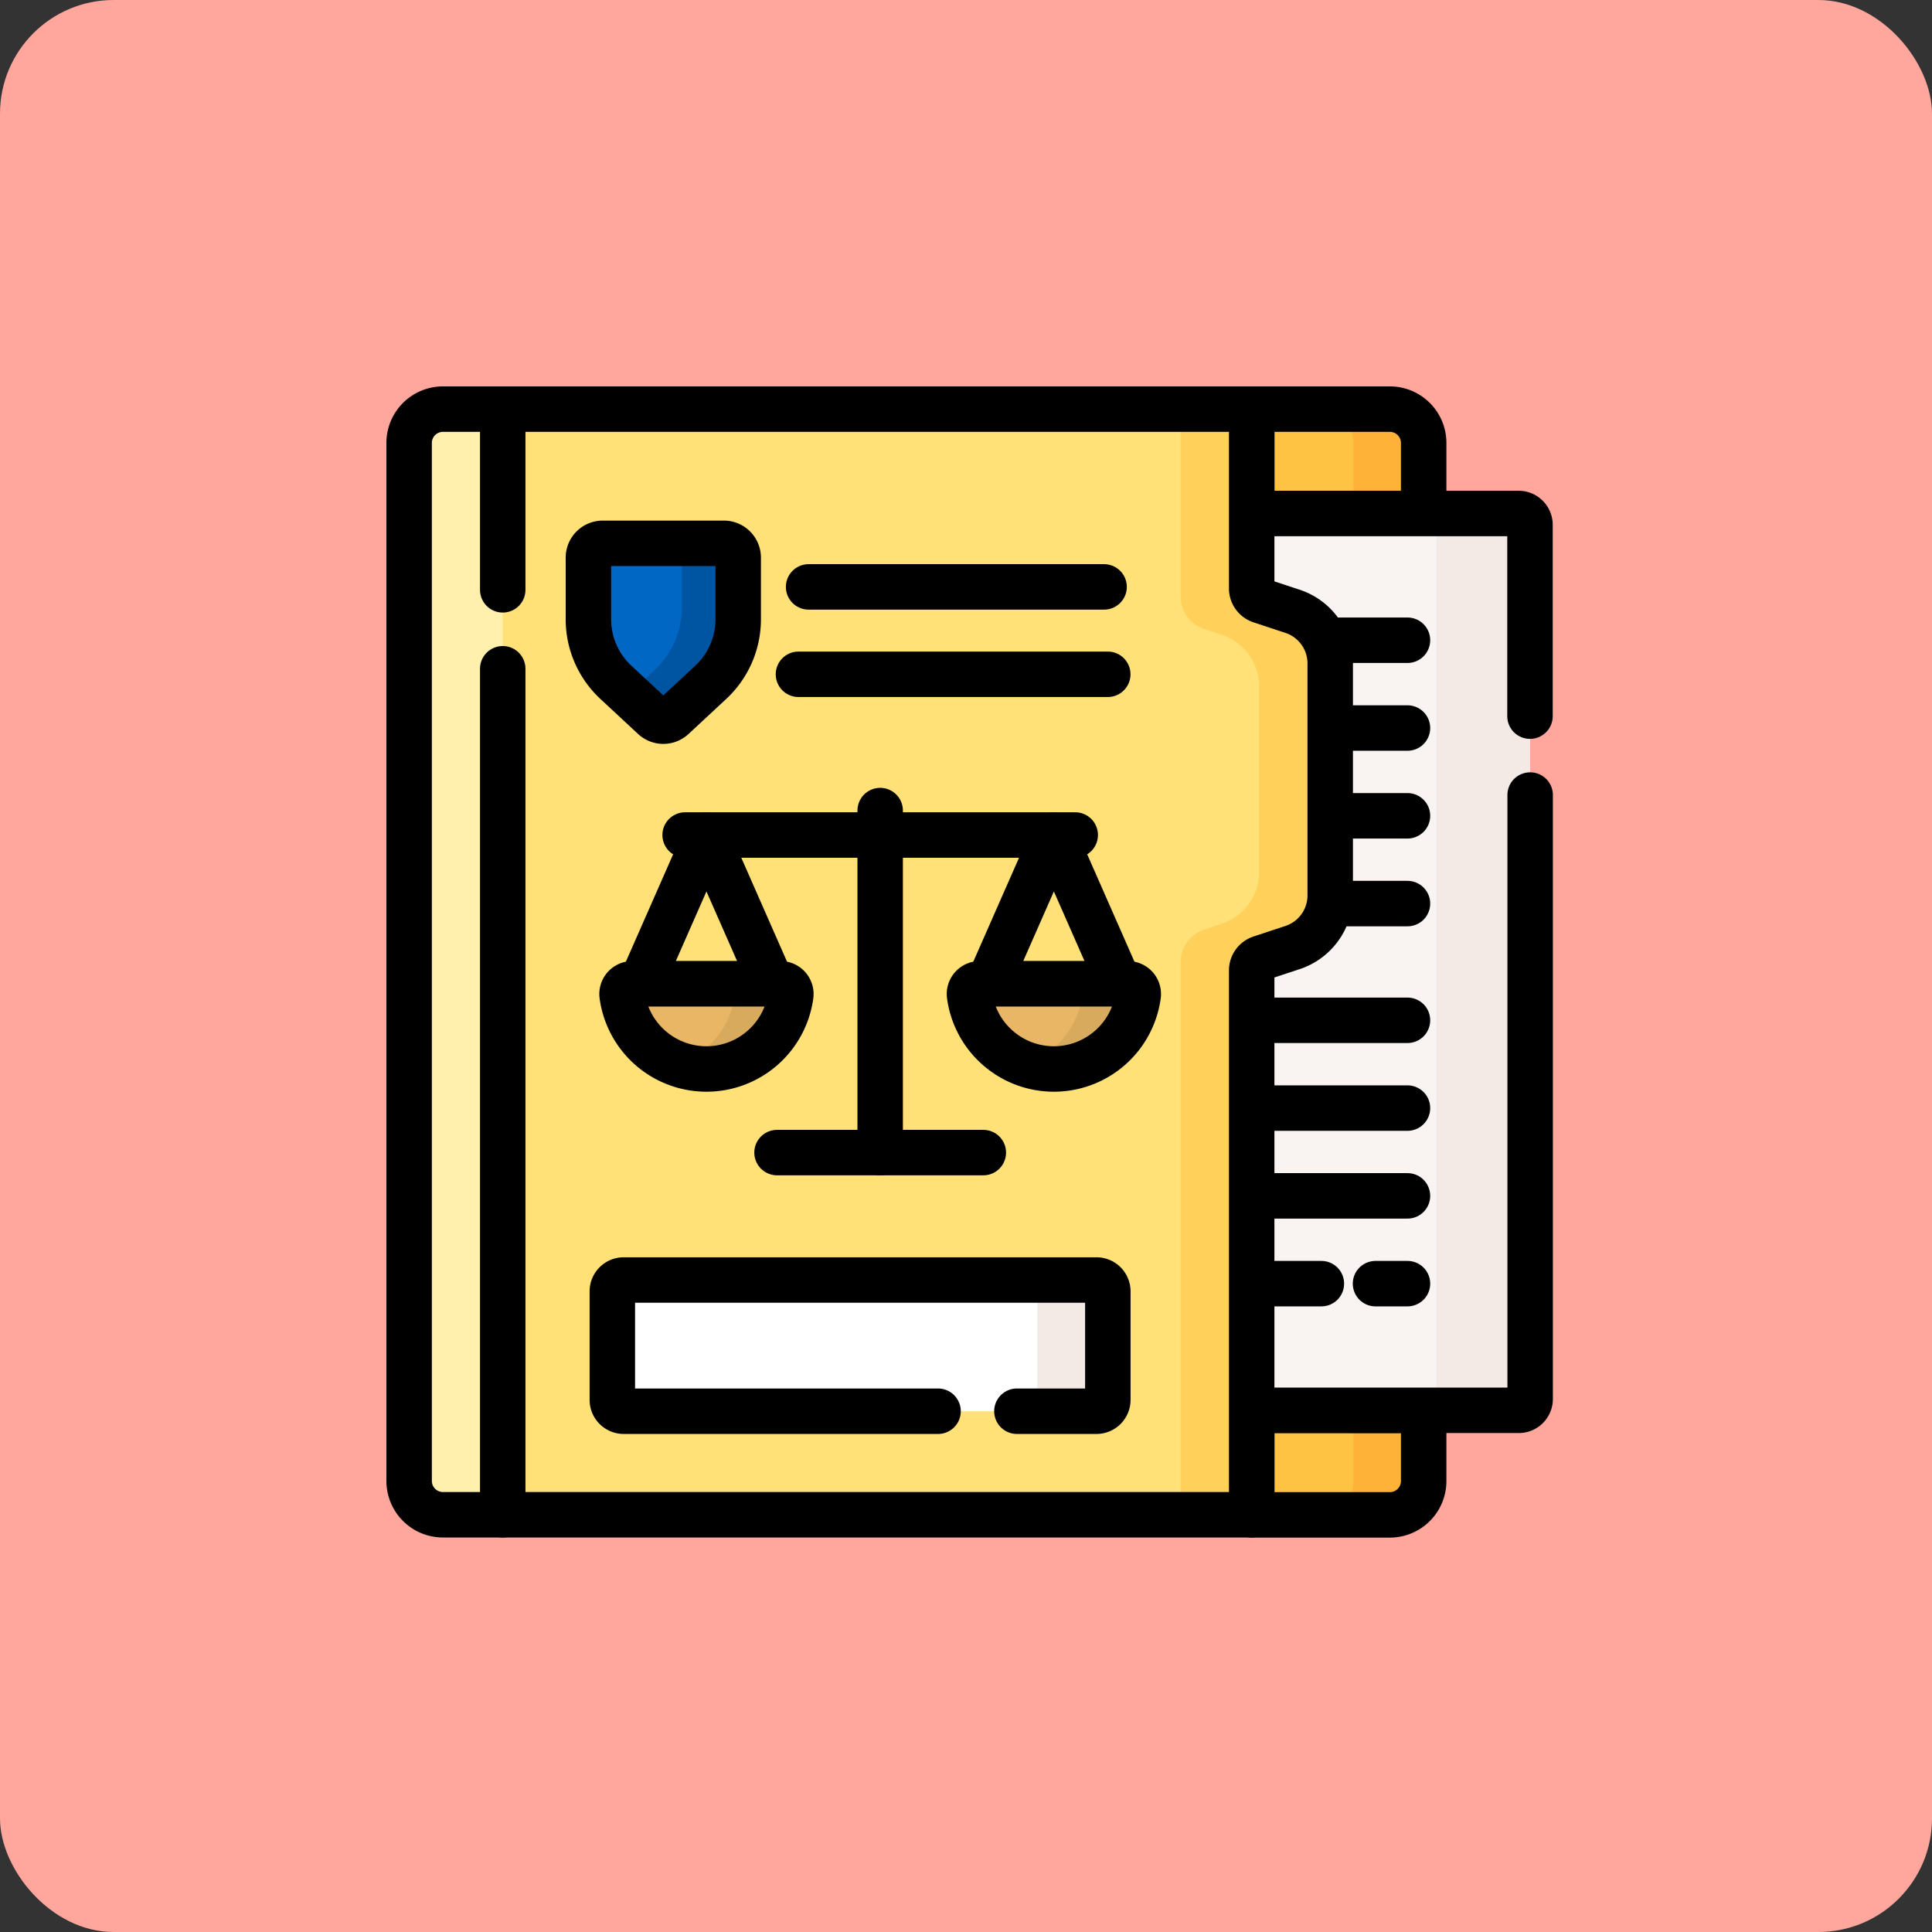 <svg xmlns="http://www.w3.org/2000/svg" width="85" height="85" viewBox="0 0 85 85">
  <rect x="0" y="0" width="85" height="85" fill="#333333" stroke="none"/>
  <g id="Grupo_1065138" data-name="Grupo 1065138" transform="translate(-180 -446)">
    <rect id="Rectángulo_373435" data-name="Rectángulo 373435" width="85" height="85" rx="5" transform="translate(180 446)" fill="#ffa69d"/>
    <g id="case-file" transform="translate(190.5 453.125)">
      <g id="Grupo_1064032" data-name="Grupo 1064032" transform="translate(44.47 10.875)">
        <path id="Trazado_796834" data-name="Trazado 796834" d="M387.761,15.569V12.363a1.488,1.488,0,0,0-1.488-1.488H380.1v4.694Z" transform="translate(-380.098 -10.875)" fill="#ffc344"/>
        <path id="Trazado_796835" data-name="Trazado 796835" d="M414.319,10.875h-3.086a1.488,1.488,0,0,1,1.488,1.488v3.206h3.086V12.363A1.488,1.488,0,0,0,414.319,10.875Z" transform="translate(-408.144 -10.875)" fill="#feb237"/>
        <path id="Trazado_796836" data-name="Trazado 796836" d="M380.2,10.875v4.6h7.564V12.363a1.488,1.488,0,0,0-1.488-1.488H380.2Z" transform="translate(-380.098 -10.875)" fill="none" stroke="#000" stroke-linecap="round" stroke-linejoin="round" stroke-miterlimit="10" stroke-width="2"/>
        <path id="Trazado_796837" data-name="Trazado 796837" d="M380.1,453.813v4.695h6.175a1.488,1.488,0,0,0,1.488-1.488v-3.206Z" transform="translate(-380.098 -409.864)" fill="#ffc344"/>
        <path id="Trazado_796838" data-name="Trazado 796838" d="M412.721,453.812v3.206a1.488,1.488,0,0,1-1.488,1.488h3.086a1.488,1.488,0,0,0,1.488-1.488v-3.206Z" transform="translate(-408.144 -409.863)" fill="#feb237"/>
        <path id="Trazado_796839" data-name="Trazado 796839" d="M381.1,454.812v4.6h6.076a1.488,1.488,0,0,0,1.488-1.488v-3.107Z" transform="translate(-380.998 -410.764)" fill="none" stroke="#000" stroke-linecap="round" stroke-linejoin="round" stroke-miterlimit="10" stroke-width="2"/>
      </g>
      <g id="Grupo_1064038" data-name="Grupo 1064038" transform="translate(44.47 15.47)">
        <path id="Trazado_796840" data-name="Trazado 796840" d="M391.945,57.188H380.1v3.293a.669.669,0,0,0,.46.636l1.406.465a2.311,2.311,0,0,1,1.589,2.2V73.988a2.312,2.312,0,0,1-1.589,2.2l-1.406.465a.669.669,0,0,0-.46.636V96.641h11.847a.5.5,0,0,0,.5-.5V57.684A.5.5,0,0,0,391.945,57.188Z" transform="translate(-380.098 -57.188)" fill="#f9f3f1"/>
        <path id="Trazado_796841" data-name="Trazado 796841" d="M462.118,57.188H458a.5.5,0,0,1,.5.5V96.145a.5.5,0,0,1-.5.5h4.118a.5.5,0,0,0,.5-.5V57.684A.5.5,0,0,0,462.118,57.188Z" transform="translate(-450.27 -57.188)" fill="#f3eae6"/>
        <path id="Trazado_796842" data-name="Trazado 796842" d="M381.1,209.069h11.748a.5.5,0,0,0,.5-.5V182" transform="translate(-380.998 -169.616)" fill="none" stroke="#000" stroke-linecap="round" stroke-linejoin="round" stroke-miterlimit="10" stroke-width="2"/>
        <path id="Trazado_796843" data-name="Trazado 796843" d="M393.341,66.1V57.684a.5.5,0,0,0-.5-.5H381.1" transform="translate(-380.998 -57.188)" fill="none" stroke="#000" stroke-linecap="round" stroke-linejoin="round" stroke-miterlimit="10" stroke-width="2"/>
        <g id="Grupo_1064037" data-name="Grupo 1064037" transform="translate(0.099 5.573)">
          <g id="Grupo_1064034" data-name="Grupo 1064034" transform="translate(0 16.721)">
            <g id="Grupo_1064033" data-name="Grupo 1064033">
              <line id="Línea_1597" data-name="Línea 1597" x2="6.854" fill="none" stroke="#000" stroke-linecap="round" stroke-linejoin="round" stroke-miterlimit="10" stroke-width="2"/>
              <line id="Línea_1598" data-name="Línea 1598" x2="6.854" transform="translate(0 3.862)" fill="none" stroke="#000" stroke-linecap="round" stroke-linejoin="round" stroke-miterlimit="10" stroke-width="2"/>
              <line id="Línea_1599" data-name="Línea 1599" x2="6.854" transform="translate(0 7.724)" fill="none" stroke="#000" stroke-linecap="round" stroke-linejoin="round" stroke-miterlimit="10" stroke-width="2"/>
            </g>
            <line id="Línea_1600" data-name="Línea 1600" x2="3.066" transform="translate(0 11.586)" fill="none" stroke="#000" stroke-linecap="round" stroke-linejoin="round" stroke-miterlimit="10" stroke-width="2"/>
            <line id="Línea_1601" data-name="Línea 1601" x2="1.406" transform="translate(5.448 11.586)" fill="none" stroke="#000" stroke-linecap="round" stroke-linejoin="round" stroke-miterlimit="10" stroke-width="2"/>
          </g>
          <g id="Grupo_1064036" data-name="Grupo 1064036" transform="translate(3.455)">
            <g id="Grupo_1064035" data-name="Grupo 1064035">
              <line id="Línea_1602" data-name="Línea 1602" x2="3.399" fill="none" stroke="#000" stroke-linecap="round" stroke-linejoin="round" stroke-miterlimit="10" stroke-width="2"/>
              <line id="Línea_1603" data-name="Línea 1603" x2="3.399" transform="translate(0 3.862)" fill="none" stroke="#000" stroke-linecap="round" stroke-linejoin="round" stroke-miterlimit="10" stroke-width="2"/>
              <line id="Línea_1604" data-name="Línea 1604" x2="3.399" transform="translate(0 7.724)" fill="none" stroke="#000" stroke-linecap="round" stroke-linejoin="round" stroke-miterlimit="10" stroke-width="2"/>
            </g>
            <line id="Línea_1605" data-name="Línea 1605" x2="3.399" transform="translate(0 11.586)" fill="none" stroke="#000" stroke-linecap="round" stroke-linejoin="round" stroke-miterlimit="10" stroke-width="2"/>
          </g>
        </g>
      </g>
      <path id="Trazado_796844" data-name="Trazado 796844" d="M46.367,19.77l-1.406-.465a.571.571,0,0,1-.392-.542V10.875H8.988A1.488,1.488,0,0,0,7.5,12.363V58.03a1.488,1.488,0,0,0,1.488,1.488H44.569V35.57a.571.571,0,0,1,.392-.542l1.406-.465a2.415,2.415,0,0,0,1.657-2.293V22.063A2.415,2.415,0,0,0,46.367,19.77Z" fill="#ffe177"/>
      <path id="Trazado_796845" data-name="Trazado 796845" d="M8.988,10.875A1.488,1.488,0,0,0,7.5,12.363V58.03a1.488,1.488,0,0,0,1.488,1.488h2.629V10.875Z" fill="#fff0ad"/>
      <path id="Trazado_796846" data-name="Trazado 796846" d="M354.52,19.77l-1.406-.465a.571.571,0,0,1-.392-.542V10.875H349.6v8.254a1.488,1.488,0,0,0,1.021,1.413l.776.256a2.415,2.415,0,0,1,1.657,2.293v8.136a2.415,2.415,0,0,1-1.657,2.293l-.776.256A1.488,1.488,0,0,0,349.6,35.19V59.519h3.125V35.57a.571.571,0,0,1,.392-.542l1.406-.465a2.415,2.415,0,0,0,1.657-2.293V22.063A2.415,2.415,0,0,0,354.52,19.77Z" transform="translate(-308.154)" fill="#ffd15b"/>
      <path id="Trazado_796847" data-name="Trazado 796847" d="M46.367,19.77l-1.406-.465a.571.571,0,0,1-.392-.542V10.875H8.988A1.488,1.488,0,0,0,7.5,12.363V58.03a1.488,1.488,0,0,0,1.488,1.488H44.569V35.57a.571.571,0,0,1,.392-.542l1.406-.465a2.415,2.415,0,0,0,1.657-2.293V22.063A2.415,2.415,0,0,0,46.367,19.77Z" fill="none" stroke="#000" stroke-linecap="round" stroke-linejoin="round" stroke-miterlimit="10" stroke-width="2"/>
      <line id="Línea_1606" data-name="Línea 1606" y1="37.221" transform="translate(11.618 22.298)" fill="none" stroke="#000" stroke-linecap="round" stroke-linejoin="round" stroke-miterlimit="10" stroke-width="2"/>
      <line id="Línea_1607" data-name="Línea 1607" y1="7.95" transform="translate(11.618 10.875)" fill="none" stroke="#000" stroke-linecap="round" stroke-linejoin="round" stroke-miterlimit="10" stroke-width="2"/>
      <g id="Grupo_1064039" data-name="Grupo 1064039" transform="translate(24.629 18.491)">
        <line id="Línea_1608" data-name="Línea 1608" x2="13" transform="translate(0.446 0.205)" fill="none" stroke="#000" stroke-linecap="round" stroke-linejoin="round" stroke-miterlimit="10" stroke-width="2"/>
        <line id="Línea_1609" data-name="Línea 1609" x1="13.608" transform="translate(0 4.05)" fill="none" stroke="#000" stroke-linecap="round" stroke-linejoin="round" stroke-miterlimit="10" stroke-width="2"/>
      </g>
      <path id="Trazado_796848" data-name="Trazado 796848" d="M118.915,402.875h-20.8a.5.5,0,0,1-.5-.5v-4.773a.5.5,0,0,1,.5-.5h20.8a.5.5,0,0,1,.5.5v4.773A.5.5,0,0,1,118.915,402.875Z" transform="translate(-81.175 -347.912)" fill="#fff"/>
      <path id="Trazado_796849" data-name="Trazado 796849" d="M284.1,397.11H281a.5.5,0,0,1,.5.5v4.773a.5.5,0,0,1-.5.5h3.1a.5.5,0,0,0,.5-.5v-4.773A.5.5,0,0,0,284.1,397.11Z" transform="translate(-246.363 -347.912)" fill="#f3eae6"/>
      <path id="Trazado_796850" data-name="Trazado 796850" d="M115.415,402.875h3.5a.5.5,0,0,0,.5-.5v-4.773a.5.5,0,0,0-.5-.5h-20.8a.5.5,0,0,0-.5.5v4.773a.5.5,0,0,0,.5.5h13.83" transform="translate(-81.175 -347.912)" fill="none" stroke="#000" stroke-linecap="round" stroke-linejoin="round" stroke-miterlimit="10" stroke-width="2"/>
      <g id="Grupo_1064043" data-name="Grupo 1064043" transform="translate(16.867 28.537)">
        <line id="Línea_1610" data-name="Línea 1610" x2="17.162" transform="translate(2.776 1.075)" fill="none" stroke="#000" stroke-linecap="round" stroke-linejoin="round" stroke-miterlimit="10" stroke-width="2"/>
        <g id="Grupo_1064042" data-name="Grupo 1064042" transform="translate(0 1.075)">
          <g id="Grupo_1064040" data-name="Grupo 1064040">
            <path id="Trazado_796851" data-name="Trazado 796851" d="M116.063,206.255l-2.881-6.547-2.881,6.547Z" transform="translate(-109.468 -199.708)" fill="none" stroke="#000" stroke-linecap="round" stroke-linejoin="round" stroke-miterlimit="10" stroke-width="2"/>
            <path id="Trazado_796852" data-name="Trazado 796852" d="M102.355,265.69a.449.449,0,0,0-.447.506,3.744,3.744,0,0,0,7.42,0,.449.449,0,0,0-.447-.506Z" transform="translate(-101.904 -259.143)" fill="#e9b665"/>
            <path id="Trazado_796853" data-name="Trazado 796853" d="M131.42,265.69h-2.463a.449.449,0,0,1,.447.506,3.748,3.748,0,0,1-2.479,3.03,3.745,3.745,0,0,0,4.941-3.03A.449.449,0,0,0,131.42,265.69Z" transform="translate(-124.442 -259.143)" fill="#d8aa5e"/>
            <path id="Trazado_796854" data-name="Trazado 796854" d="M102.355,265.69a.449.449,0,0,0-.447.506,3.744,3.744,0,0,0,7.42,0,.449.449,0,0,0-.447-.506Z" transform="translate(-101.904 -259.143)" fill="none" stroke="#000" stroke-linecap="round" stroke-linejoin="round" stroke-miterlimit="10" stroke-width="2"/>
          </g>
          <g id="Grupo_1064041" data-name="Grupo 1064041" transform="translate(15.285)">
            <path id="Trazado_796855" data-name="Trazado 796855" d="M270.116,206.255l-2.881-6.547-2.881,6.547Z" transform="translate(-263.521 -199.708)" fill="none" stroke="#000" stroke-linecap="round" stroke-linejoin="round" stroke-miterlimit="10" stroke-width="2"/>
            <path id="Trazado_796856" data-name="Trazado 796856" d="M256.408,265.69a.449.449,0,0,0-.447.506,3.744,3.744,0,0,0,7.42,0,.449.449,0,0,0-.447-.506Z" transform="translate(-255.957 -259.143)" fill="#e9b665"/>
            <path id="Trazado_796857" data-name="Trazado 796857" d="M285.473,265.69H283.01a.449.449,0,0,1,.447.506,3.748,3.748,0,0,1-2.479,3.03,3.745,3.745,0,0,0,4.941-3.03A.449.449,0,0,0,285.473,265.69Z" transform="translate(-278.495 -259.143)" fill="#d8aa5e"/>
            <path id="Trazado_796858" data-name="Trazado 796858" d="M256.408,265.69a.449.449,0,0,0-.447.506,3.744,3.744,0,0,0,7.42,0,.449.449,0,0,0-.447-.506Z" transform="translate(-255.957 -259.143)" fill="none" stroke="#000" stroke-linecap="round" stroke-linejoin="round" stroke-miterlimit="10" stroke-width="2"/>
          </g>
        </g>
        <line id="Línea_1611" data-name="Línea 1611" y2="15.047" transform="translate(11.357 0)" fill="none" stroke="#000" stroke-linecap="round" stroke-linejoin="round" stroke-miterlimit="10" stroke-width="2"/>
        <line id="Línea_1612" data-name="Línea 1612" x2="9.076" transform="translate(6.819 15.047)" fill="none" stroke="#000" stroke-linecap="round" stroke-linejoin="round" stroke-miterlimit="10" stroke-width="2"/>
      </g>
      <path id="Trazado_796859" data-name="Trazado 796859" d="M87,71.008v2.713a3.783,3.783,0,0,0,1.207,2.771l1.659,1.542a.63.63,0,0,0,.858,0l1.659-1.542a3.783,3.783,0,0,0,1.207-2.771V71.008a.63.63,0,0,0-.63-.63H87.63A.63.63,0,0,0,87,71.008Z" transform="translate(-71.612 -53.599)" fill="#0067c5"/>
      <path id="Trazado_796860" data-name="Trazado 796860" d="M109.01,70.378h-1.858a.635.635,0,0,1,.008.1v2.713a3.783,3.783,0,0,1-1.207,2.771l-1.135,1.055,1.1,1.021a.63.63,0,0,0,.858,0l1.659-1.542a3.783,3.783,0,0,0,1.207-2.771V71.008A.631.631,0,0,0,109.01,70.378Z" transform="translate(-87.662 -53.599)" fill="#0055a3"/>
      <path id="Trazado_796861" data-name="Trazado 796861" d="M87,71.008v2.713a3.783,3.783,0,0,0,1.207,2.771l1.659,1.542a.63.63,0,0,0,.858,0l1.659-1.542a3.783,3.783,0,0,0,1.207-2.771V71.008a.63.63,0,0,0-.63-.63H87.63A.63.63,0,0,0,87,71.008Z" transform="translate(-71.612 -53.599)" fill="none" stroke="#000" stroke-linecap="round" stroke-linejoin="round" stroke-miterlimit="10" stroke-width="2"/>
    </g>
  </g>
</svg>
